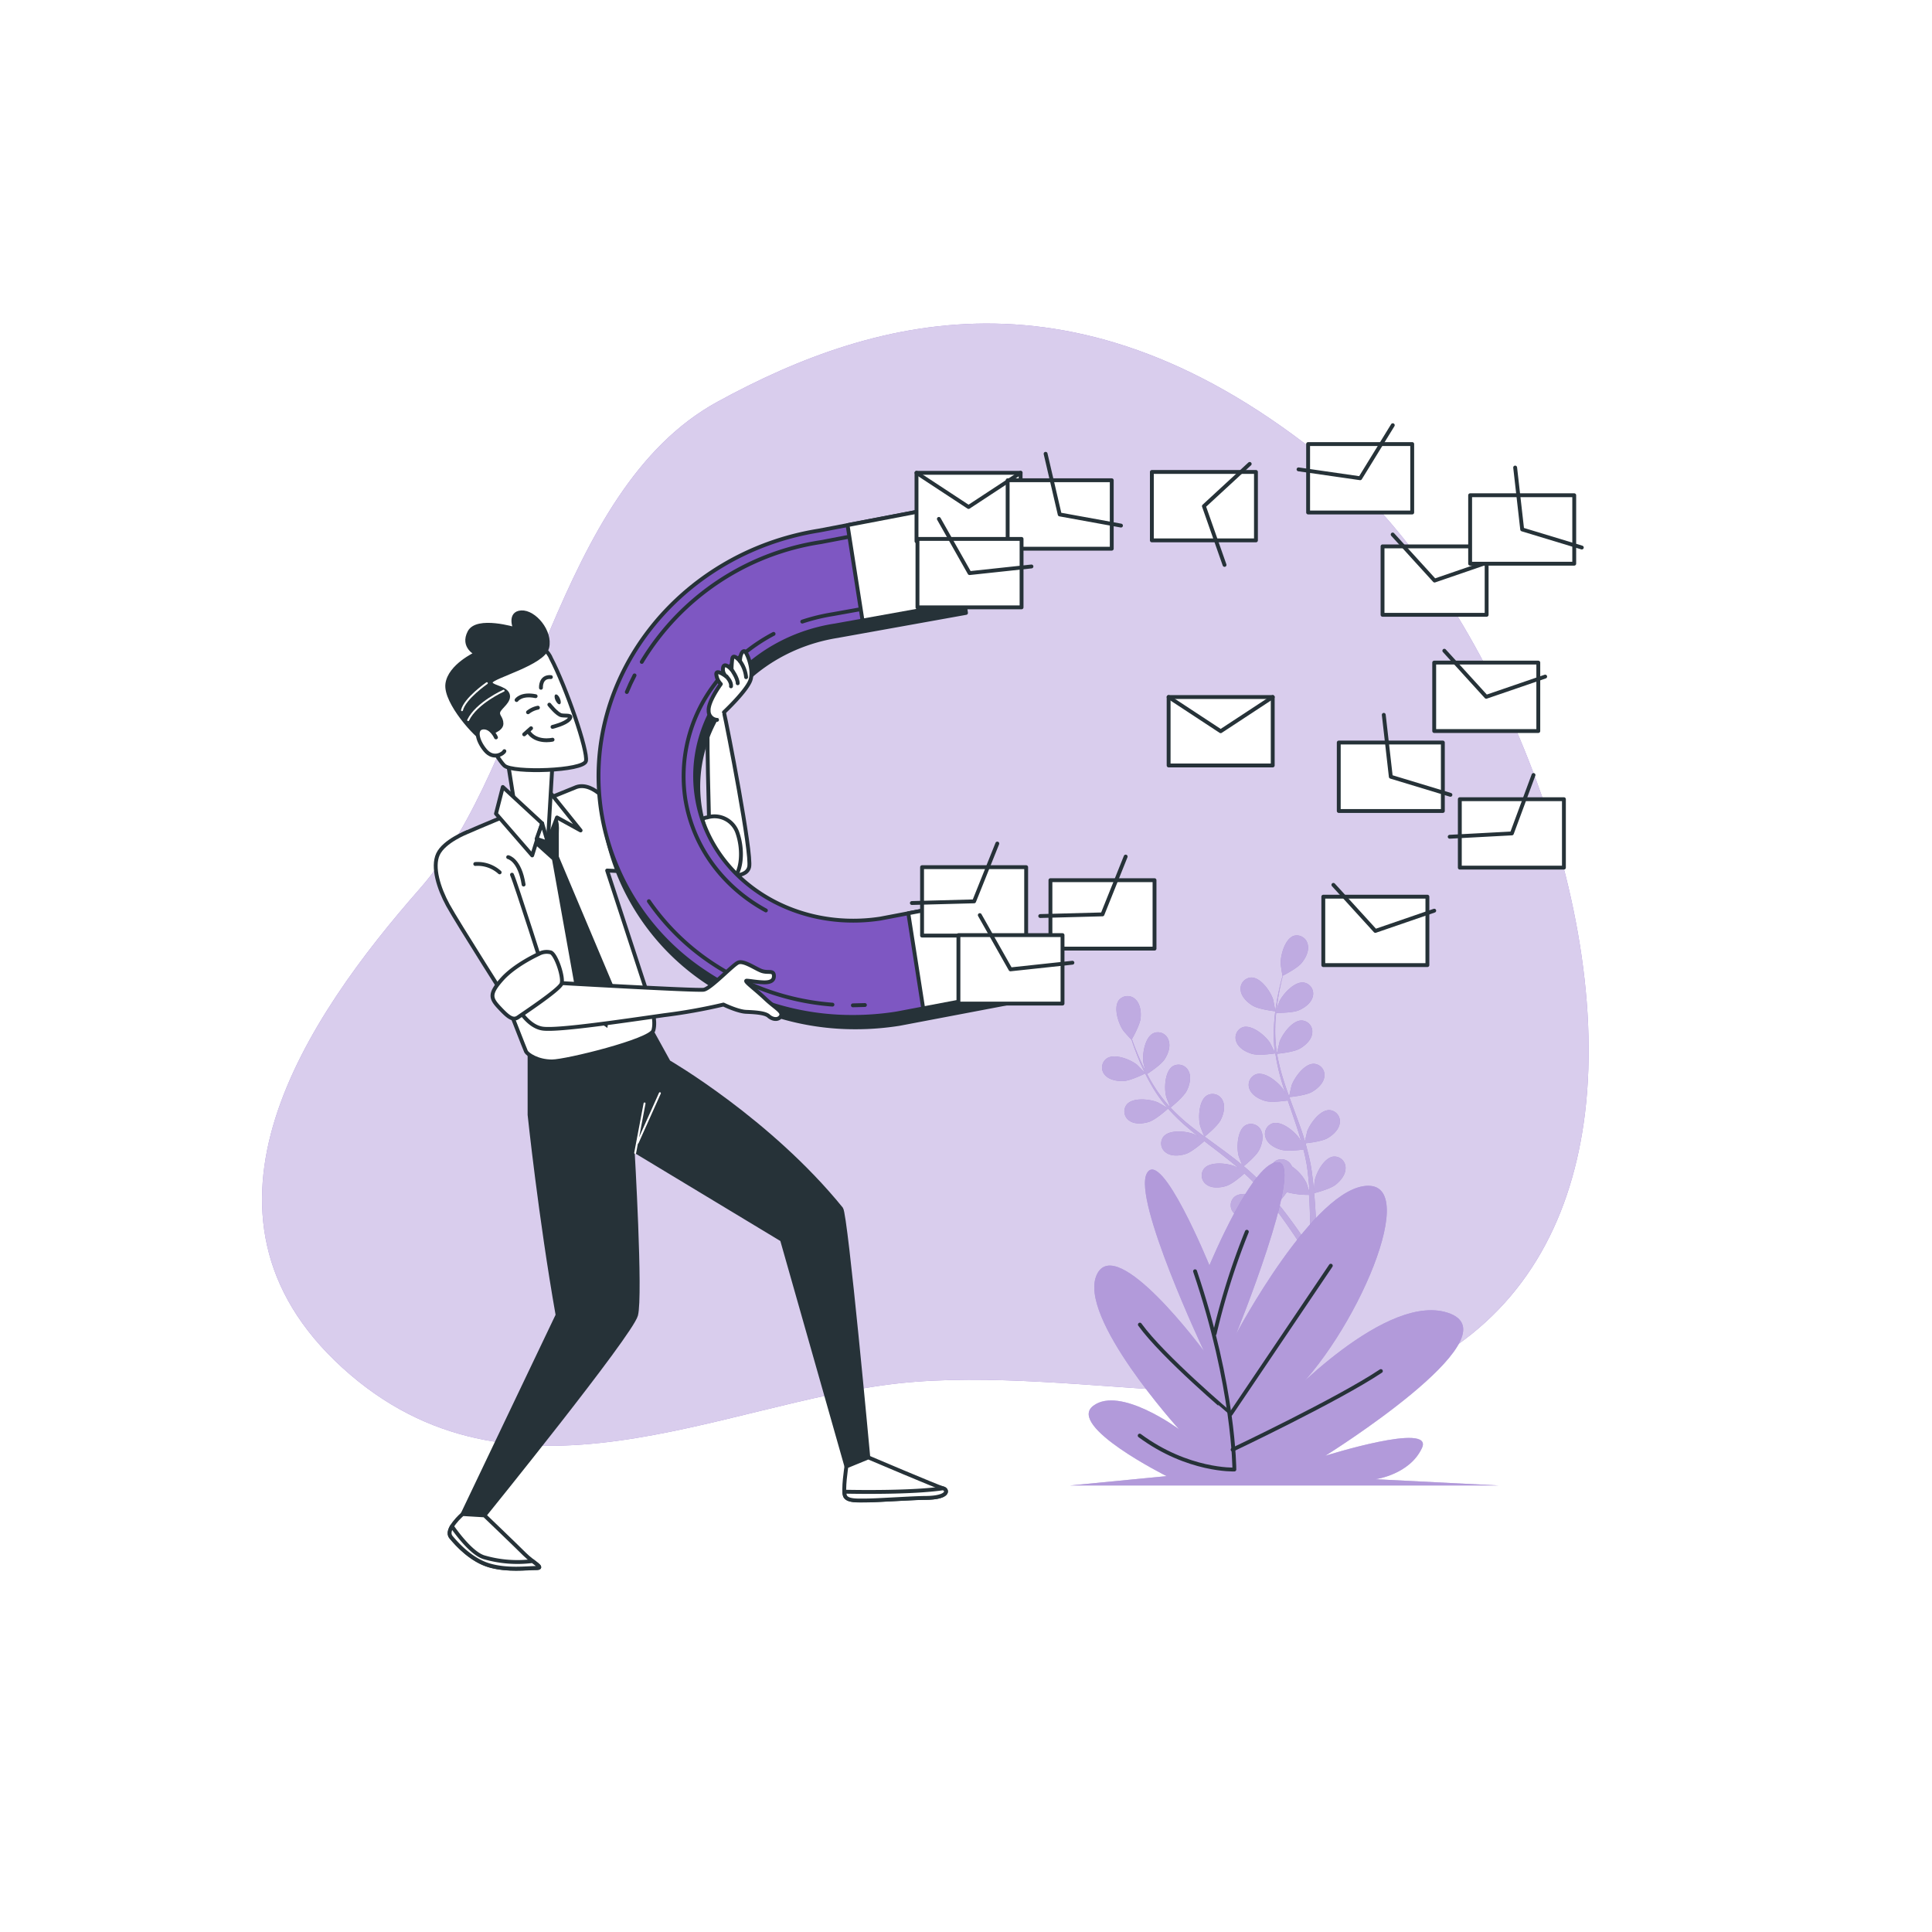 <svg class="animated" id="freepik_stories-email-capture" xmlns="http://www.w3.org/2000/svg" viewBox="0 0 500 500" version="1.1" xmlns:xlink="http://www.w3.org/1999/xlink" xmlns:svgjs="http://svgjs.com/svgjs"><style>svg#freepik_stories-email-capture:not(.animated) .animable {opacity: 0;}svg#freepik_stories-email-capture.animated #freepik--Character--inject-155 {animation: 6s Infinite  linear wind;animation-delay: 0s;}svg#freepik_stories-email-capture.animated #freepik--Emails--inject-155 {animation: 1s 1 forwards cubic-bezier(.36,-0.01,.5,1.38) slideLeft,1.5s Infinite  linear wind;animation-delay: 0s,1s;}            @keyframes wind {                0% {                    transform: rotate( 0deg );                }                25% {                    transform: rotate( 1deg );                }                75% {                    transform: rotate( -1deg );                }            }                    @keyframes slideLeft {                0% {                    opacity: 0;                    transform: translateX(-30px);                }                100% {                    opacity: 1;                    transform: translateX(0);                }            }        .animator-hidden { display: none; }</style><g id="freepik--background-simple--inject-155" class="animable" style="transform-origin: 239.482px 228.948px;"><path d="M410.2,288.08c7.17-59.18-27.56-135.61-63.56-166.08-65-55-119-41-161-18s-48,93-77,126-64,84-20,124,98,9,144,4,107,13,140-7C395.68,337,407,314.24,410.2,288.08Z" style="fill: rgb(126, 87, 194); transform-origin: 239.482px 228.948px;" id="el24gmpn7e20i" class="animable"></path><g id="ela0jt0v1f7cr"><path d="M410.2,288.08c7.17-59.18-27.56-135.61-63.56-166.08-65-55-119-41-161-18s-48,93-77,126-64,84-20,124,98,9,144,4,107,13,140-7C395.68,337,407,314.24,410.2,288.08Z" style="fill: rgb(255, 255, 255); opacity: 0.7; transform-origin: 239.482px 228.948px;" class="animable"></path></g></g><g id="freepik--Shadow--inject-155" class="animable animator-hidden" style="transform-origin: 204.14px 398.5px;"><ellipse cx="204.14" cy="398.5" rx="85.5" ry="16.5" style="fill: rgb(126, 87, 194); transform-origin: 204.14px 398.5px;" id="elc0iubs71jf" class="animable"></ellipse><g id="elbwvyz1g06xr"><ellipse cx="204.14" cy="398.5" rx="85.5" ry="16.5" style="fill: rgb(255, 255, 255); opacity: 0.5; transform-origin: 204.14px 398.5px;" class="animable"></ellipse></g></g><g id="freepik--Plants--inject-155" class="animable" style="transform-origin: 332.405px 313.263px;"><path d="M330.08,261.73s-.54-2.9-.6-3.08c-.67-2.07-3.18-5.68-5.62-5.67a2.89,2.89,0,0,0-2.78,3.28c.18,1.71,1.72,3.17,3.11,4C325.82,261.26,330.08,261.73,330.08,261.73Z" style="fill: rgb(126, 87, 194); transform-origin: 325.567px 257.355px;" id="elut0y9l7i5b" class="animable"></path><path d="M334.8,242.2c-2.29.83-3.44,5.07-3.36,7.25,0,.19.44,3.11.48,3.09l0,0c-.18.67-.37,1.39-.57,2.18-.34,1.46-.72,3.12-1,4.94a49.47,49.47,0,0,0-.65,5.95,36.93,36.93,0,0,0,.22,6.68s0,.06,0,.08c-.3-.65-1.2-2.43-1.29-2.56-1.19-1.82-4.57-4.63-6.92-4A2.88,2.88,0,0,0,320,269.7c.62,1.6,2.49,2.6,4.06,3.05,1.76.5,5.69-.09,6-.14a52.28,52.28,0,0,0,1.45,6.66c.36,1.27.76,2.55,1.18,3.82-.27-.55-.53-1-.57-1.11-1.19-1.82-4.57-4.64-6.92-4a2.9,2.9,0,0,0-1.81,3.9c.62,1.6,2.49,2.6,4.06,3.05s4.94,0,5.83-.12c.17.49.33,1,.5,1.46.8,2.33,1.61,4.65,2.34,7,.26.81.48,1.62.71,2.43-.25-.49-.46-.9-.5-1-1.19-1.82-4.57-4.64-6.92-4a2.88,2.88,0,0,0-1.81,3.89c.62,1.61,2.49,2.61,4.06,3s4.62.06,5.67-.09c.21.83.42,1.67.58,2.49.1.56.23,1.09.3,1.66l.24,1.67c.11,1.06.23,2.16.31,3.2.06.73.1,1.42.15,2.11-.24-.81-.76-2.38-.82-2.51a11.22,11.22,0,0,0-3.73-4.24,3.36,3.36,0,0,0-.31-.56,2.88,2.88,0,0,0-4.24-.66c-1.85,1.59-1.39,6-.54,8,0,.12.74,1.34,1.18,2.1-.33-.41-.64-.81-1-1.23-.68-.82-1.38-1.63-2.13-2.5-.37-.41-.75-.83-1.14-1.24s-.82-.82-1.23-1.24c-1-.94-2-1.85-3.07-2.74.72-.59,3.27-2.74,4-4.2s1.25-3.51.49-5.05a2.89,2.89,0,0,0-4.09-1.3c-2.07,1.3-2.28,5.69-1.74,7.8,0,.13.59,1.6.91,2.4-.65-.53-1.29-1.06-1.95-1.58-1.93-1.49-3.93-2.94-5.91-4.39l-1.82-1.34c.26-.21,3.34-2.7,4.16-4.34.73-1.45,1.26-3.5.49-5a2.87,2.87,0,0,0-4.09-1.29c-2.07,1.29-2.27,5.68-1.74,7.79,0,.16.84,2.28,1.07,2.81-1.32-1-2.64-2-3.89-3a49.41,49.41,0,0,1-4.83-4.49c.12-.09,3.35-2.68,4.19-4.35.73-1.45,1.25-3.51.49-5.05a2.89,2.89,0,0,0-4.09-1.3c-2.07,1.3-2.28,5.69-1.74,7.8,0,.14.64,1.75.95,2.51l-.12.07a36.76,36.76,0,0,1-4-5.31c-.65-1-1.21-2.05-1.74-3.06.65-.42,3.6-2.37,4.52-3.79s1.63-3.35,1-5a2.88,2.88,0,0,0-3.92-1.74c-2.2,1.06-2.88,5.41-2.58,7.56,0,.12.31,1.29.54,2.14-.23-.45-.48-.92-.69-1.36-.8-1.66-1.43-3.23-2-4.63-.31-.79-.57-1.52-.81-2.2.43-.74,2.09-3.77,2.25-5.42s-.09-3.73-1.36-4.89a2.9,2.9,0,0,0-4.29.26c-1.45,2-.06,6.13,1.2,7.9.1.16,2.08,2.36,2.11,2.32l0,0c.22.66.45,1.36.73,2.13.52,1.41,1.12,3,1.89,4.68a51.77,51.77,0,0,0,2.73,5.31,37.67,37.67,0,0,0,3.88,5.45l.06.06c-.61-.37-2.35-1.36-2.49-1.42-2-.86-6.37-1.35-8,.49a2.88,2.88,0,0,0,.64,4.25c1.4,1,3.51.79,5.06.3,1.75-.55,4.7-3.21,4.94-3.43a50,50,0,0,0,4.88,4.76c1,.86,2,1.7,3.09,2.53l-1.09-.61c-2-.86-6.37-1.34-8,.5a2.87,2.87,0,0,0,.64,4.24c1.4,1,3.51.8,5.06.31s4.14-2.72,4.81-3.32l1.21.95c2,1.49,3.92,3,5.8,4.5.66.53,1.29,1.08,1.92,1.63-.47-.27-.88-.5-.94-.52-2-.86-6.37-1.35-8,.49a2.88,2.88,0,0,0,.63,4.24c1.41,1,3.52.8,5.07.31s3.88-2.5,4.68-3.21c.64.58,1.27,1.17,1.86,1.76.39.41.79.78,1.16,1.22l1.12,1.26c.68.83,1.39,1.68,2,2.5.45.57.87,1.12,1.29,1.68-.65-.54-1.95-1.57-2.07-1.65-1.84-1.15-6.09-2.29-7.95-.72a2.9,2.9,0,0,0,0,4.3c1.23,1.19,3.35,1.32,5,1.07,1.77-.28,5-2.36,5.36-2.63.7.92,1.37,1.83,2,2.69,2.16,3,3.84,5.54,5,7.34l.12.19,1.49-.73c-.08-.11-.15-.23-.24-.35-1.2-1.8-2.95-4.35-5.19-7.31-.71-.94-1.48-1.93-2.29-2.93a30.89,30.89,0,0,0,2.32-2.87,21.16,21.16,0,0,0,5.74.7c.07,1.15.14,2.27.18,3.33.15,3.68.14,6.74.1,8.88v.25l1.64-.79c0-2.13-.08-5-.3-8.41-.07-1.17-.17-2.42-.29-3.7.46-.12,4.17-1.07,5.57-2.19s2.6-2.66,2.56-4.38a2.89,2.89,0,0,0-3.18-2.89c-2.41.31-4.44,4.21-4.84,6.35,0,.13-.12,1.52-.17,2.41-.05-.53-.1-1-.15-1.57-.11-1.07-.25-2.13-.39-3.27l-.27-1.66c-.08-.56-.24-1.14-.35-1.71-.29-1.32-.66-2.65-1-4,.93-.1,4.24-.49,5.66-1.3s3-2.24,3.19-3.94a2.88,2.88,0,0,0-2.7-3.34c-2.44-.06-5,3.49-5.75,5.54,0,.13-.39,1.66-.57,2.51-.24-.8-.48-1.6-.75-2.4-.79-2.3-1.65-4.61-2.51-6.92-.26-.7-.51-1.41-.77-2.12.33,0,4.28-.41,5.86-1.32,1.41-.81,3-2.23,3.2-3.94a2.89,2.89,0,0,0-2.7-3.34c-2.44-.06-5,3.49-5.75,5.54-.06.16-.56,2.37-.66,2.93-.56-1.55-1.1-3.11-1.58-4.67a51.27,51.27,0,0,1-1.55-6.4c.16,0,4.27-.39,5.9-1.33,1.41-.81,3-2.23,3.19-3.94a2.88,2.88,0,0,0-2.7-3.34c-2.43-.06-5,3.49-5.75,5.55,0,.13-.42,1.81-.59,2.61h-.14a38.57,38.57,0,0,1-.37-6.62c0-1.21.12-2.38.24-3.51.77,0,4.31,0,5.86-.67s3.21-1.89,3.61-3.56a2.9,2.9,0,0,0-2.32-3.62c-2.41-.33-5.38,2.92-6.32,4.88-.05.11-.45,1.25-.73,2.09.06-.51.11-1,.18-1.52.25-1.83.59-3.49.9-4.95.18-.84.37-1.59.54-2.28.77-.39,3.82-2,4.87-3.29s2-3.16,1.56-4.83A2.89,2.89,0,0,0,334.8,242.2Z" style="fill: rgb(126, 87, 194); transform-origin: 318.576px 282.403px;" id="elgudi5e3rijb" class="animable"></path><path d="M290.73,279.78c1.91-.08,5.72-2,5.72-2s-2.05-2.11-2.2-2.23c-1.7-1.36-5.79-3-7.82-1.63a2.88,2.88,0,0,0-.5,4.26C287,279.47,289.11,279.84,290.73,279.78Z" style="fill: rgb(126, 87, 194); transform-origin: 290.83px 276.595px;" id="el2xti0u32d83" class="animable"></path><g id="elh29xbp3tkk5"><g style="opacity: 0.5; transform-origin: 316.72px 282.403px;" class="animable"><path d="M330.08,261.73s-.54-2.9-.6-3.08c-.67-2.07-3.18-5.68-5.62-5.67a2.89,2.89,0,0,0-2.78,3.28c.18,1.71,1.72,3.17,3.11,4C325.82,261.26,330.08,261.73,330.08,261.73Z" style="fill: rgb(255, 255, 255); transform-origin: 325.567px 257.355px;" id="elzo5t09t6dja" class="animable"></path><path d="M334.8,242.2c-2.29.83-3.44,5.07-3.36,7.25,0,.19.44,3.11.48,3.09l0,0c-.18.67-.37,1.39-.57,2.18-.34,1.46-.72,3.12-1,4.94a49.47,49.47,0,0,0-.65,5.95,36.93,36.93,0,0,0,.22,6.68s0,.06,0,.08c-.3-.65-1.2-2.43-1.29-2.56-1.19-1.82-4.57-4.63-6.92-4A2.88,2.88,0,0,0,320,269.7c.62,1.6,2.49,2.6,4.06,3.05,1.76.5,5.69-.09,6-.14a52.28,52.28,0,0,0,1.45,6.66c.36,1.27.76,2.55,1.18,3.82-.27-.55-.53-1-.57-1.11-1.19-1.82-4.57-4.64-6.92-4a2.9,2.9,0,0,0-1.81,3.9c.62,1.6,2.49,2.6,4.06,3.05s4.94,0,5.83-.12c.17.49.33,1,.5,1.46.8,2.33,1.61,4.65,2.34,7,.26.81.48,1.62.71,2.43-.25-.49-.46-.9-.5-1-1.19-1.82-4.57-4.64-6.92-4a2.88,2.88,0,0,0-1.81,3.89c.62,1.61,2.49,2.61,4.06,3s4.62.06,5.67-.09c.21.83.42,1.67.58,2.49.1.56.23,1.09.3,1.66l.24,1.67c.11,1.06.23,2.16.31,3.2.06.73.1,1.42.15,2.11-.24-.81-.76-2.38-.82-2.51a11.22,11.22,0,0,0-3.73-4.24,3.36,3.36,0,0,0-.31-.56,2.88,2.88,0,0,0-4.24-.66c-1.85,1.59-1.39,6-.54,8,0,.12.74,1.34,1.18,2.1-.33-.41-.64-.81-1-1.23-.68-.82-1.38-1.63-2.13-2.5-.37-.41-.75-.83-1.14-1.24s-.82-.82-1.23-1.24c-1-.94-2-1.85-3.07-2.74.72-.59,3.27-2.74,4-4.2s1.25-3.51.49-5.05a2.89,2.89,0,0,0-4.09-1.3c-2.07,1.3-2.28,5.69-1.74,7.8,0,.13.59,1.6.91,2.4-.65-.53-1.29-1.06-1.95-1.58-1.93-1.49-3.93-2.94-5.91-4.39l-1.82-1.34c.26-.21,3.34-2.7,4.16-4.34.73-1.45,1.26-3.5.49-5a2.87,2.87,0,0,0-4.09-1.29c-2.07,1.29-2.27,5.68-1.74,7.79,0,.16.84,2.28,1.07,2.81-1.32-1-2.64-2-3.89-3a49.41,49.41,0,0,1-4.83-4.49c.12-.09,3.35-2.68,4.19-4.35.73-1.45,1.25-3.51.49-5.05a2.89,2.89,0,0,0-4.09-1.3c-2.07,1.3-2.28,5.69-1.74,7.8,0,.14.64,1.75.95,2.51l-.12.07a36.76,36.76,0,0,1-4-5.31c-.65-1-1.21-2.05-1.74-3.06.65-.42,3.6-2.37,4.52-3.79s1.63-3.35,1-5a2.88,2.88,0,0,0-3.92-1.74c-2.2,1.06-2.88,5.41-2.58,7.56,0,.12.31,1.29.54,2.14-.23-.45-.48-.92-.69-1.36-.8-1.66-1.43-3.23-2-4.63-.31-.79-.57-1.52-.81-2.2.43-.74,2.09-3.77,2.25-5.42s-.09-3.73-1.36-4.89a2.9,2.9,0,0,0-4.29.26c-1.45,2-.06,6.13,1.2,7.9.1.16,2.08,2.36,2.11,2.32l0,0c.22.66.45,1.36.73,2.13.52,1.41,1.12,3,1.89,4.68a51.77,51.77,0,0,0,2.73,5.31,37.67,37.67,0,0,0,3.88,5.45l.06.06c-.61-.37-2.35-1.36-2.49-1.42-2-.86-6.37-1.35-8,.49a2.88,2.88,0,0,0,.64,4.25c1.4,1,3.51.79,5.06.3,1.75-.55,4.7-3.21,4.94-3.43a50,50,0,0,0,4.88,4.76c1,.86,2,1.7,3.09,2.53l-1.09-.61c-2-.86-6.37-1.34-8,.5a2.87,2.87,0,0,0,.64,4.24c1.4,1,3.51.8,5.06.31s4.14-2.72,4.81-3.32l1.21.95c2,1.49,3.92,3,5.8,4.5.66.53,1.29,1.08,1.92,1.63-.47-.27-.88-.5-.94-.52-2-.86-6.37-1.35-8,.49a2.88,2.88,0,0,0,.63,4.24c1.41,1,3.52.8,5.07.31s3.88-2.5,4.68-3.21c.64.58,1.27,1.17,1.86,1.76.39.41.79.78,1.16,1.22l1.12,1.26c.68.83,1.39,1.68,2,2.5.45.57.87,1.12,1.29,1.68-.65-.54-1.95-1.57-2.07-1.65-1.84-1.15-6.09-2.29-7.95-.72a2.9,2.9,0,0,0,0,4.3c1.23,1.19,3.35,1.32,5,1.07,1.77-.28,5-2.36,5.36-2.63.7.92,1.37,1.83,2,2.69,2.16,3,3.84,5.54,5,7.34l.12.19,1.49-.73c-.08-.11-.15-.23-.24-.35-1.2-1.8-2.95-4.35-5.19-7.31-.71-.94-1.48-1.93-2.29-2.93a30.89,30.89,0,0,0,2.32-2.87,21.16,21.16,0,0,0,5.74.7c.07,1.15.14,2.27.18,3.33.15,3.68.14,6.74.1,8.88v.25l1.64-.79c0-2.13-.08-5-.3-8.41-.07-1.17-.17-2.42-.29-3.7.46-.12,4.17-1.07,5.57-2.19s2.6-2.66,2.56-4.38a2.89,2.89,0,0,0-3.18-2.89c-2.41.31-4.44,4.21-4.84,6.35,0,.13-.12,1.52-.17,2.41-.05-.53-.1-1-.15-1.57-.11-1.07-.25-2.13-.39-3.27l-.27-1.66c-.08-.56-.24-1.14-.35-1.71-.29-1.32-.66-2.65-1-4,.93-.1,4.24-.49,5.66-1.3s3-2.24,3.19-3.94a2.88,2.88,0,0,0-2.7-3.34c-2.44-.06-5,3.49-5.75,5.54,0,.13-.39,1.66-.57,2.51-.24-.8-.48-1.6-.75-2.4-.79-2.3-1.65-4.61-2.51-6.92-.26-.7-.51-1.41-.77-2.12.33,0,4.28-.41,5.86-1.32,1.41-.81,3-2.23,3.2-3.94a2.89,2.89,0,0,0-2.7-3.34c-2.44-.06-5,3.49-5.75,5.54-.06.16-.56,2.37-.66,2.93-.56-1.55-1.1-3.11-1.58-4.67a51.27,51.27,0,0,1-1.55-6.4c.16,0,4.27-.39,5.9-1.33,1.41-.81,3-2.23,3.19-3.94a2.88,2.88,0,0,0-2.7-3.34c-2.43-.06-5,3.49-5.75,5.55,0,.13-.42,1.81-.59,2.61h-.14a38.57,38.57,0,0,1-.37-6.62c0-1.21.12-2.38.24-3.51.77,0,4.31,0,5.86-.67s3.21-1.89,3.61-3.56a2.9,2.9,0,0,0-2.32-3.62c-2.41-.33-5.38,2.92-6.32,4.88-.05.11-.45,1.25-.73,2.09.06-.51.11-1,.18-1.52.25-1.83.59-3.49.9-4.95.18-.84.37-1.59.54-2.28.77-.39,3.82-2,4.87-3.29s2-3.16,1.56-4.83A2.89,2.89,0,0,0,334.8,242.2Z" style="fill: rgb(255, 255, 255); transform-origin: 318.576px 282.403px;" id="el2cy7w1ynbcq" class="animable"></path><path d="M290.73,279.78c1.91-.08,5.72-2,5.72-2s-2.05-2.11-2.2-2.23c-1.7-1.36-5.79-3-7.82-1.63a2.88,2.88,0,0,0-.5,4.26C287,279.47,289.11,279.84,290.73,279.78Z" style="fill: rgb(255, 255, 255); transform-origin: 290.83px 276.595px;" id="elxcqxrneb19d" class="animable"></path></g></g><path d="M313,327.48s11.55-27.87,18-26.66-11.09,44.43-11.09,44.43,20.34-38.37,34.21-38.37-5.09,42.41-22.65,56.54c0,0,27.73-29.88,43.91-23.42S343,376.75,343,376.75s28.2-8.89,25-2-12,8.07-12,8.07l31.89,1.62H276.92l25-2.42S276,369.07,282.93,363.82s22.19,6.06,22.19,6.06-26.35-29.08-21.27-40,27.74,19.79,27.74,19.79-18.49-39.17-14.79-46S313,327.48,313,327.48Z" style="fill: rgb(126, 87, 194); transform-origin: 332.405px 342.611px;" id="elpd3k5rkdlqo" class="animable"></path><g id="elo5puhbgxry"><path d="M313,327.48s11.55-27.87,18-26.66-11.09,44.43-11.09,44.43,20.34-38.37,34.21-38.37-5.09,42.41-22.65,56.54c0,0,27.73-29.88,43.91-23.42S343,376.75,343,376.75s28.2-8.89,25-2-12,8.07-12,8.07l31.89,1.62H276.92l25-2.42S276,369.07,282.93,363.82s22.19,6.06,22.19,6.06-26.35-29.08-21.27-40,27.74,19.79,27.74,19.79-18.49-39.17-14.79-46S313,327.48,313,327.48Z" style="fill: rgb(255, 255, 255); opacity: 0.4; transform-origin: 332.405px 342.611px;" class="animable"></path></g><path d="M309.28,329c10.17,30,10.17,51.31,10.17,51.31s-12,.46-24.5-8.78" style="fill: none; stroke: rgb(38, 50, 56); stroke-linecap: round; stroke-linejoin: round; transform-origin: 307.2px 354.657px;" id="el3bwuop3a9pd" class="animable"></path><path d="M314.36,345.13a179.7,179.7,0,0,1,8.32-26.35" style="fill: none; stroke: rgb(38, 50, 56); stroke-linecap: round; stroke-linejoin: round; transform-origin: 318.52px 331.955px;" id="el2fj1h8j0vra" class="animable"></path><path d="M344.41,327.56l-25.89,38.37S301,351.14,295,342.81" style="fill: none; stroke: rgb(38, 50, 56); stroke-linecap: round; stroke-linejoin: round; transform-origin: 319.705px 346.745px;" id="elyfkzq14tvgb" class="animable"></path><path d="M319,375.17s27.28-12.94,38.37-20.34" style="fill: none; stroke: rgb(38, 50, 56); stroke-linecap: round; stroke-linejoin: round; transform-origin: 338.185px 365px;" id="els5w5vewq61" class="animable"></path></g><g id="freepik--Character--inject-155" class="animable" style="transform-origin: 190.22px 268.424px;"><path d="M137.05,271.18v17.33s2.77,26.43,7.25,51.83l-24.58,51.5,5.66.34s37.9-46.84,39.23-51.84-.89-42.83-.89-42.83l38.66,23.33,16.67,58.67,5.67-2.33s-5.78-62.83-7-64.34c-18.55-22.87-44.67-38-44.67-38l-5.33-9.66Z" style="fill: rgb(38, 50, 56); stroke: rgb(38, 50, 56); stroke-linecap: round; stroke-linejoin: round; transform-origin: 172.22px 328.68px;" id="el7azpu2dbxl6" class="animable"></path><line x1="164.38" y1="298.37" x2="166.81" y2="285.57" style="fill: none; stroke: rgb(255, 255, 255); stroke-linecap: round; stroke-linejoin: round; stroke-width: 0.5px; transform-origin: 165.595px 291.97px;" id="elsk8ugcczk3k" class="animable"></line><line x1="165.04" y1="295.72" x2="170.78" y2="282.92" style="fill: none; stroke: rgb(255, 255, 255); stroke-linecap: round; stroke-linejoin: round; stroke-width: 0.5px; transform-origin: 167.91px 289.32px;" id="el34p6x84qev9" class="animable"></line><path d="M183.61,215.91s-1.35,7.38.6,9.07,8.88,2.77,9.67-.59-5.73-36.7-6.52-40.06-3.15-1.38-3.94-.39S183.61,215.91,183.61,215.91Z" style="fill: rgb(255, 255, 255); stroke: rgb(38, 50, 56); stroke-linecap: round; stroke-linejoin: round; transform-origin: 188.529px 204.518px;" id="elch86cp0u1c" class="animable"></path><path d="M149.18,203.68s-21.68,8.74-28.38,11.72-3.14,9.67-2.14,12,17.08,44,17.48,44.75,3,2.56,6.72,2.55,25.44-5.39,26.22-8-.61-6.71-.61-6.71l-11.34-34.7s27.64,1.5,29,1.3,4.92-4.55.76-8.68-30.22-11.17-31.6-12.35S151.55,202.88,149.18,203.68Z" style="fill: rgb(255, 255, 255); stroke: rgb(38, 50, 56); stroke-linecap: round; stroke-linejoin: round; transform-origin: 152.833px 239.077px;" id="el04ogatt2vptv" class="animable"></path><path d="M137.16,217.38l5.72,5.15,6.87,38.35,7.44,5.15,1.43-11.16-14-33.2v-6c0-1.43.57-4.87-3.15-6.58S132.58,209.94,137.16,217.38Z" style="fill: rgb(38, 50, 56); transform-origin: 146.99px 237.306px;" id="el0ygrgbhgk2aj" class="animable"></path><path d="M183,211.56s-3.55,0-4.73,7.31.59,8.68,2.56,9.07,6.51,2,8.88-.39,2.57-7.7,1.19-11.84A6.27,6.27,0,0,0,183,211.56Z" style="fill: rgb(255, 255, 255); stroke: rgb(38, 50, 56); stroke-linecap: round; stroke-linejoin: round; transform-origin: 184.825px 220.049px;" id="el2wa38sbwkos" class="animable"></path><polygon points="141.38 203.87 150.26 214.92 144.15 211.56 141.97 217.29 141.38 203.87" style="fill: rgb(255, 255, 255); stroke: rgb(38, 50, 56); stroke-linecap: round; stroke-linejoin: round; transform-origin: 145.82px 210.58px;" id="eltoqjr6d8ifb" class="animable"></polygon><polygon points="142.96 197.95 141.78 218.08 133.29 209 131.32 196.57 142.96 197.95" style="fill: rgb(255, 255, 255); stroke: rgb(38, 50, 56); stroke-linecap: round; stroke-linejoin: round; transform-origin: 137.14px 207.325px;" id="elsj7y4m86n5j" class="animable"></polygon><polygon points="130.13 203.67 140.31 213.08 137.73 221.38 128.36 210.58 130.13 203.67" style="fill: rgb(255, 255, 255); stroke: rgb(38, 50, 56); stroke-linecap: round; stroke-linejoin: round; transform-origin: 134.335px 212.525px;" id="eljkq8u4wo5r" class="animable"></polygon><path d="M221.49,265.87a68.35,68.35,0,0,1-38.34-11.6,61.12,61.12,0,0,1-26.75-41.41C151,178.45,176.24,145.81,212.74,140l33.75-6.47L250,158.62l-32.78,5.89-.36.07c-23,3.59-39,23.51-35.72,44.42s24.56,34.91,47.46,31.43L263,233.88l4.68,24.46L233,264.93l-.4.07A72.24,72.24,0,0,1,221.49,265.87Z" style="fill: rgb(38, 50, 56); stroke: rgb(38, 50, 56); stroke-linecap: round; stroke-linejoin: round; transform-origin: 211.676px 199.7px;" id="eleu2twqwu5d" class="animable"></path><path d="M220.72,263.18a68.35,68.35,0,0,1-38.34-11.6,61.12,61.12,0,0,1-26.75-41.41c-5.42-34.41,19.84-67.06,56.34-72.86l33.75-6.47,3.46,25.09-32.78,5.89a2.25,2.25,0,0,1-.36.06c-23,3.59-39,23.52-35.71,44.43s24.55,34.91,47.46,31.43l34.48-6.55L267,255.65l-34.7,6.59-.4.07A72.24,72.24,0,0,1,220.72,263.18Z" style="fill: rgb(126, 87, 194); stroke: rgb(38, 50, 56); stroke-linecap: round; stroke-linejoin: round; transform-origin: 210.949px 197.01px;" id="eliljudqqwhtg" class="animable"></path><path d="M215.44,260a65,65,0,0,1-31.38-10.88,60.55,60.55,0,0,1-16.13-15.89" style="fill: rgb(126, 87, 194); stroke: rgb(38, 50, 56); stroke-linecap: round; stroke-linejoin: round; transform-origin: 191.685px 246.615px;" id="elrcs3x3gwlp" class="animable"></path><path d="M223.84,260.1c-1,0-2.08.08-3.12.08" style="fill: rgb(126, 87, 194); stroke: rgb(38, 50, 56); stroke-linecap: round; stroke-linejoin: round; transform-origin: 222.28px 260.14px;" id="el3xzpfa2kv02" class="animable"></path><path d="M200.2,164.05a45.59,45.59,0,0,0-15.46,13.31,39.33,39.33,0,0,0-7.38,29.41c2,12.5,9.84,22.85,20.85,28.85" style="fill: none; stroke: rgb(38, 50, 56); stroke-linecap: round; stroke-linejoin: round; transform-origin: 188.56px 199.835px;" id="el7xqwv637rtg" class="animable"></path><path d="M166.09,171.3a65.55,65.55,0,0,1,46.35-31l30.74-5.89,2.63,19.1-30.24,5.43a50.53,50.53,0,0,0-7.94,1.93" style="fill: none; stroke: rgb(38, 50, 56); stroke-linecap: round; stroke-linejoin: round; transform-origin: 205.95px 152.855px;" id="ele106u485aes" class="animable"></path><path d="M162.22,179.09q.9-2.19,2-4.3" style="fill: none; stroke: rgb(38, 50, 56); stroke-linecap: round; stroke-linejoin: round; transform-origin: 163.22px 176.94px;" id="ele5wosnz70pd" class="animable"></path><polygon points="223.22 160.6 249.18 155.93 245.72 130.84 219.35 135.9 223.22 160.6" style="fill: rgb(255, 255, 255); stroke: rgb(38, 50, 56); stroke-linecap: round; stroke-linejoin: round; transform-origin: 234.265px 145.72px;" id="el03q796ng1ttj" class="animable"></polygon><polygon points="266.95 255.65 262.27 231.19 235.07 236.35 238.92 260.97 266.95 255.65" style="fill: rgb(255, 255, 255); stroke: rgb(38, 50, 56); stroke-linecap: round; stroke-linejoin: round; transform-origin: 251.01px 246.08px;" id="elv1e12bpmmrs" class="animable"></polygon><path d="M143.87,254.34s36.45,2.1,38.25,1.8,7.44-6.33,8.86-7,4.28,1.41,6,2.09,3.17-.23,3.3,1.16-.89,1.93-2.86,1.83-3.15-.37-4.13-.42,2.06,2.09,4.7,4.6,4.76,3.41,4.11,4.56-2.22.87-3.17,0-3.7-1-5.87-1.1-5.83-1.88-5.83-1.88a143.7,143.7,0,0,1-15.36,2.75c-11.15,1.59-26.88,3.93-31.21,3.5s-7.18-6.3-7.18-6.3Z" style="fill: rgb(255, 255, 255); stroke: rgb(38, 50, 56); stroke-linecap: round; stroke-linejoin: round; transform-origin: 167.849px 257.645px;" id="elytyndx77qic" class="animable"></path><path d="M120.8,215.4s-5.86,2.28-7.44,5.64.2,8.88,2.56,13.22,16.78,27,16.78,27l8.68-7.89s-7.89-24.86-8.88-27" style="fill: rgb(255, 255, 255); stroke: rgb(38, 50, 56); stroke-linecap: round; stroke-linejoin: round; transform-origin: 127.07px 238.33px;" id="elpefhkn2zbnh" class="animable"></path><path d="M123,223.6a8.48,8.48,0,0,1,6.31,2.17" style="fill: none; stroke: rgb(38, 50, 56); stroke-linecap: round; stroke-linejoin: round; transform-origin: 126.155px 224.674px;" id="elvp11lnfrm5" class="animable"></path><path d="M131.51,221.83s3,.59,4,7.1" style="fill: none; stroke: rgb(38, 50, 56); stroke-linecap: round; stroke-linejoin: round; transform-origin: 133.51px 225.38px;" id="el978r04l4sta" class="animable"></path><path d="M139.41,246.89s-6.12,2.76-9.47,6.51-3,4.93-.79,7.3,3.55,3.55,4.93,2.57,10.66-7.11,11.25-8.69-1.38-7.49-2.76-8.09A4.2,4.2,0,0,0,139.41,246.89Z" style="fill: rgb(255, 255, 255); stroke: rgb(38, 50, 56); stroke-linecap: round; stroke-linejoin: round; transform-origin: 136.447px 254.981px;" id="elpg87oy8z38a" class="animable"></path><path d="M187.36,184.33s6.12-5.72,6.91-8.49-1-7.1-1.58-7.3-1.18,1-1.18,2.57c0,0-1.78-2.17-2-.59a25.66,25.66,0,0,0-.19,2.76s-1.78-2-2.17-.59a2.42,2.42,0,0,0,.79,2.37s-2.57-2-2.57-.6a4.25,4.25,0,0,0,1.18,2.57s-3.35,4.54-3.15,6.91a2.29,2.29,0,0,0,2.17,2.36" style="fill: rgb(255, 255, 255); stroke: rgb(38, 50, 56); stroke-linecap: round; stroke-linejoin: round; transform-origin: 188.93px 177.409px;" id="el97l9u50tmtu" class="animable"></path><path d="M188,175.06s1.38,1.38,1.18,2.56" style="fill: none; stroke: rgb(38, 50, 56); stroke-linecap: round; stroke-linejoin: round; transform-origin: 188.6px 176.34px;" id="elnspq5mw4dkn" class="animable"></path><path d="M189.34,173.28s1.58,2.17,1.58,3.55" style="fill: none; stroke: rgb(38, 50, 56); stroke-linecap: round; stroke-linejoin: round; transform-origin: 190.13px 175.055px;" id="elhv9qekmd32k" class="animable"></path><path d="M191.51,171.11a8.57,8.57,0,0,1,1.58,4.14" style="fill: none; stroke: rgb(38, 50, 56); stroke-linecap: round; stroke-linejoin: round; transform-origin: 192.3px 173.18px;" id="eljao1oui8hvb" class="animable"></path><path d="M125.38,392.18s8,7.66,10.34,10,5.33,3.66,3,3.66-7.34.67-12-.66-8.34-5.34-10-7.34,3-6,3-6Z" style="fill: rgb(255, 255, 255); stroke: rgb(38, 50, 56); stroke-linecap: round; stroke-linejoin: round; transform-origin: 127.963px 398.924px;" id="elj8253o2cid" class="animable"></path><path d="M137.82,404a30.9,30.9,0,0,1-12.62-1c-3.12-1-6.84-6-8.25-8-.59,1-.86,2-.23,2.79,1.66,2,5.33,6,10,7.34s9.66.66,12,.66C140.36,405.84,139.36,405.18,137.82,404Z" style="fill: rgb(255, 255, 255); stroke: rgb(38, 50, 56); stroke-linecap: round; stroke-linejoin: round; transform-origin: 127.961px 400.481px;" id="elwddjuewnaud" class="animable"></path><path d="M224.72,377.18s18,7.66,19.33,8,1.6,2.46-4.61,2.46c-2.67,0-12.73.66-15.06.66s-5,.21-5.66-1.12.33-7.67.33-7.67Z" style="fill: rgb(255, 255, 255); stroke: rgb(38, 50, 56); stroke-linecap: round; stroke-linejoin: round; transform-origin: 231.66px 382.746px;" id="eli2gq6tez8a" class="animable"></path><path d="M244.05,385.18l-.05,0c-7.74,1.14-21.66.95-25.49.87a3.1,3.1,0,0,0,.21,1.15c.66,1.33,3.32,1.12,5.66,1.12s12.39-.66,15.06-.66C245.65,387.64,245.38,385.51,244.05,385.18Z" style="fill: rgb(255, 255, 255); stroke: rgb(38, 50, 56); stroke-linecap: round; stroke-linejoin: round; transform-origin: 231.668px 386.756px;" id="el8qg6wqa7n6e" class="animable"></path><polygon points="140.31 213.08 141.78 218.08 138.88 217.09 140.31 213.08" style="fill: rgb(255, 255, 255); stroke: rgb(38, 50, 56); stroke-linecap: round; stroke-linejoin: round; transform-origin: 140.33px 215.58px;" id="elr0dhn9ww1gp" class="animable"></polygon><path d="M142.57,170.32s-1.19-3.55-6.12-3.95-13.82,6.71-14.61,11.65,6.52,18.15,8.69,20.12,20.52,1.39,21.11-1.18S146.51,177.82,142.57,170.32Z" style="fill: rgb(255, 255, 255); stroke: rgb(38, 50, 56); stroke-linecap: round; stroke-linejoin: round; transform-origin: 136.731px 182.835px;" id="ellh3hc5meeac" class="animable"></path><path d="M142.17,182.36s2,2.56,3.16,2.76,3-.2,2,1-4.34,2-4.34,2" style="fill: none; stroke: rgb(38, 50, 56); stroke-linecap: round; stroke-linejoin: round; transform-origin: 144.894px 185.24px;" id="elhryqvvqw0bk" class="animable"></path><path d="M143,191.43s-4.34,1-6.31-2.17" style="fill: none; stroke: rgb(38, 50, 56); stroke-linecap: round; stroke-linejoin: round; transform-origin: 139.845px 190.42px;" id="elsbzvzue8t3" class="animable"></path><line x1="137.44" y1="188.47" x2="135.66" y2="190.05" style="fill: none; stroke: rgb(38, 50, 56); stroke-linecap: round; stroke-linejoin: round; transform-origin: 136.55px 189.26px;" id="el63i3rxcwzv2" class="animable"></line><path d="M136.65,184.33a6.11,6.11,0,0,1,2.56-1.18" style="fill: none; stroke: rgb(38, 50, 56); stroke-linecap: round; stroke-linejoin: round; transform-origin: 137.93px 183.74px;" id="el8doz5x6dfh6" class="animable"></path><path d="M133.69,181.17s1.18-1.77,4.93-1" style="fill: none; stroke: rgb(38, 50, 56); stroke-linecap: round; stroke-linejoin: round; transform-origin: 136.155px 180.573px;" id="el1hbf5m0ubgl" class="animable"></path><path d="M140,178s-.2-3,2.57-2.77" style="fill: none; stroke: rgb(38, 50, 56); stroke-linecap: round; stroke-linejoin: round; transform-origin: 141.283px 176.609px;" id="eltda417x8ggc" class="animable"></path><path d="M144.88,180.73c.32.7.33,1.37,0,1.51s-.79-.33-1.11-1-.32-1.37,0-1.5S144.57,180,144.88,180.73Z" style="fill: rgb(38, 50, 56); transform-origin: 144.327px 180.99px;" id="elcl6ujl259v8" class="animable"></path><path d="M126.78,189.66s3-.79,3-2.37-1.19-2-.79-3.16,3.16-2.76,2.37-4.54-4.74-1.77-4.34-3.15,13.61-4.74,14.6-8.88-3.36-9.28-6.71-9.08-1.58,4.34-1.58,4.34-9.87-3-11.84.79,1.78,5.53,1.78,5.53-6.91,3.15-7.5,7.89,7.69,13.81,9.47,14.4S126.78,189.66,126.78,189.66Z" style="fill: rgb(38, 50, 56); stroke: rgb(38, 50, 56); stroke-linecap: round; stroke-linejoin: round; transform-origin: 128.752px 175px;" id="elovdwnmuhhs" class="animable"></path><path d="M126,176.8s-5.66,3.91-6.44,7" style="fill: none; stroke: rgb(255, 255, 255); stroke-linecap: round; stroke-linejoin: round; stroke-width: 0.5px; transform-origin: 122.78px 180.3px;" id="elihx92zkiiqg" class="animable"></path><path d="M130.34,178.75s-7,3.13-9.18,7.62" style="fill: none; stroke: rgb(255, 255, 255); stroke-linecap: round; stroke-linejoin: round; stroke-width: 0.5px; transform-origin: 125.75px 182.56px;" id="elb8uqvtt13to" class="animable"></path><path d="M128.36,190.84s-1.19-2.76-3.36-2.56-1.58,3.35.59,5.92,4.74.79,4.94.2" style="fill: rgb(255, 255, 255); stroke: rgb(38, 50, 56); stroke-linecap: round; stroke-linejoin: round; transform-origin: 127.084px 191.91px;" id="elkdlfzn0289" class="animable"></path></g><g id="freepik--Emails--inject-155" class="animable" style="transform-origin: 322.126px 187.468px;"><rect x="302.44" y="180.39" width="26.94" height="17.71" style="fill: rgb(255, 255, 255); stroke: rgb(38, 50, 56); stroke-linecap: round; stroke-linejoin: round; transform-origin: 315.91px 189.245px;" id="elbuddjqdzxdf" class="animable"></rect><polyline points="302.44 180.39 315.91 189.24 329.38 180.39" style="fill: none; stroke: rgb(38, 50, 56); stroke-linecap: round; stroke-linejoin: round; transform-origin: 315.91px 184.815px;" id="el7x9ods4w3fm" class="animable"></polyline><g id="el9va3ctydjk"><rect x="357.8" y="141.4" width="26.94" height="17.71" style="fill: rgb(255, 255, 255); stroke: rgb(38, 50, 56); stroke-linecap: round; stroke-linejoin: round; transform-origin: 371.27px 150.255px; transform: rotate(14.36deg);" class="animable"></rect></g><polyline points="360.42 138.33 371.27 150.25 386.52 145.01" style="fill: none; stroke: rgb(38, 50, 56); stroke-linecap: round; stroke-linejoin: round; transform-origin: 373.47px 144.29px;" id="el5jmcglblhch" class="animable"></polyline><g id="elceft2f0878e"><rect x="342.47" y="232.06" width="26.94" height="17.71" style="fill: rgb(255, 255, 255); stroke: rgb(38, 50, 56); stroke-linecap: round; stroke-linejoin: round; transform-origin: 355.94px 240.915px; transform: rotate(14.36deg);" class="animable"></rect></g><polyline points="345.08 229 355.94 240.92 371.18 235.68" style="fill: none; stroke: rgb(38, 50, 56); stroke-linecap: round; stroke-linejoin: round; transform-origin: 358.13px 234.96px;" id="elqwj5gd58dx" class="animable"></polyline><g id="el3kid8u95opl"><rect x="371.17" y="171.48" width="26.94" height="17.71" style="fill: rgb(255, 255, 255); stroke: rgb(38, 50, 56); stroke-linecap: round; stroke-linejoin: round; transform-origin: 384.64px 180.335px; transform: rotate(14.36deg);" class="animable"></rect></g><polyline points="373.79 168.41 384.64 180.33 399.89 175.1" style="fill: none; stroke: rgb(38, 50, 56); stroke-linecap: round; stroke-linejoin: round; transform-origin: 386.84px 174.37px;" id="elvombxl3zgf" class="animable"></polyline><g id="eluiaifhn4twq"><rect x="346.47" y="192.17" width="26.94" height="17.71" style="fill: rgb(255, 255, 255); stroke: rgb(38, 50, 56); stroke-linecap: round; stroke-linejoin: round; transform-origin: 359.94px 201.025px; transform: rotate(50.2deg);" class="animable"></rect></g><polyline points="358.12 185 359.94 201.02 375.37 205.7" style="fill: none; stroke: rgb(38, 50, 56); stroke-linecap: round; stroke-linejoin: round; transform-origin: 366.745px 195.35px;" id="elt5bttqwqwl" class="animable"></polyline><g id="elkrf20x8ii4"><rect x="380.47" y="128.17" width="26.94" height="17.71" style="fill: rgb(255, 255, 255); stroke: rgb(38, 50, 56); stroke-linecap: round; stroke-linejoin: round; transform-origin: 393.94px 137.025px; transform: rotate(50.2deg);" class="animable"></rect></g><polyline points="392.12 121 393.94 137.02 409.37 141.7" style="fill: none; stroke: rgb(38, 50, 56); stroke-linecap: round; stroke-linejoin: round; transform-origin: 400.745px 131.35px;" id="elramyo9cibu" class="animable"></polyline><g id="elo7xe4an7uvi"><rect x="377.8" y="206.83" width="26.94" height="17.71" style="fill: rgb(255, 255, 255); stroke: rgb(38, 50, 56); stroke-linecap: round; stroke-linejoin: round; transform-origin: 391.27px 215.685px; transform: rotate(-36.409deg);" class="animable"></rect></g><polyline points="375.18 216.55 391.27 215.69 396.87 200.57" style="fill: none; stroke: rgb(38, 50, 56); stroke-linecap: round; stroke-linejoin: round; transform-origin: 386.025px 208.56px;" id="elvw4bqzxl6l" class="animable"></polyline><rect x="237.19" y="122.36" width="26.94" height="17.71" style="fill: rgb(255, 255, 255); stroke: rgb(38, 50, 56); stroke-linecap: round; stroke-linejoin: round; transform-origin: 250.66px 131.215px;" id="elcvaqfkzk8qn" class="animable"></rect><polyline points="237.19 122.36 250.66 131.21 264.13 122.36" style="fill: none; stroke: rgb(38, 50, 56); stroke-linecap: round; stroke-linejoin: round; transform-origin: 250.66px 126.785px;" id="eltm34evx9mq" class="animable"></polyline><g id="eloceoaqc8qgn"><rect x="260.78" y="124.29" width="26.94" height="17.71" style="fill: rgb(255, 255, 255); stroke: rgb(38, 50, 56); stroke-linecap: round; stroke-linejoin: round; transform-origin: 274.25px 133.145px; transform: rotate(43.6deg);" class="animable"></rect></g><polyline points="270.6 117.44 274.25 133.14 290.11 136.02" style="fill: none; stroke: rgb(38, 50, 56); stroke-linecap: round; stroke-linejoin: round; transform-origin: 280.355px 126.73px;" id="elt13edsp6qj8" class="animable"></polyline><g id="eldljrsh5p726"><rect x="338.54" y="114.92" width="26.94" height="17.71" style="fill: rgb(255, 255, 255); stroke: rgb(38, 50, 56); stroke-linecap: round; stroke-linejoin: round; transform-origin: 352.01px 123.775px; transform: rotate(-25.12deg);" class="animable"></rect></g><polyline points="336.06 121.47 352.01 123.77 360.45 110.04" style="fill: none; stroke: rgb(38, 50, 56); stroke-linecap: round; stroke-linejoin: round; transform-origin: 348.255px 116.905px;" id="elvi8xtom6ilo" class="animable"></polyline><g id="elqhgvk5rdv4"><rect x="298.1" y="122.14" width="26.94" height="17.71" style="fill: rgb(255, 255, 255); stroke: rgb(38, 50, 56); stroke-linecap: round; stroke-linejoin: round; transform-origin: 311.57px 130.995px; transform: rotate(103.98deg);" class="animable"></rect></g><polyline points="323.42 120.06 311.57 130.99 316.91 146.2" style="fill: none; stroke: rgb(38, 50, 56); stroke-linecap: round; stroke-linejoin: round; transform-origin: 317.495px 133.13px;" id="el9rrztmmo8sf" class="animable"></polyline><g id="elsz1nhqsbpe"><rect x="238.63" y="224.42" width="26.94" height="17.71" style="fill: rgb(255, 255, 255); stroke: rgb(38, 50, 56); stroke-linecap: round; stroke-linejoin: round; transform-origin: 252.1px 233.275px; transform: rotate(-34.84deg);" class="animable"></rect></g><polyline points="235.99 233.7 252.1 233.27 258.1 218.31" style="fill: none; stroke: rgb(38, 50, 56); stroke-linecap: round; stroke-linejoin: round; transform-origin: 247.045px 226.005px;" id="elno5uggsoxck" class="animable"></polyline><g id="elwiwafmnqzcs"><rect x="271.85" y="227.79" width="26.94" height="17.71" style="fill: rgb(255, 255, 255); stroke: rgb(38, 50, 56); stroke-linecap: round; stroke-linejoin: round; transform-origin: 285.32px 236.645px; transform: rotate(-34.804deg);" class="animable"></rect></g><polyline points="269.21 237.07 285.32 236.64 291.32 221.68" style="fill: none; stroke: rgb(38, 50, 56); stroke-linecap: round; stroke-linejoin: round; transform-origin: 280.265px 229.375px;" id="elbdtnh4ostni" class="animable"></polyline><g id="elvqg9tl1zbs"><rect x="237.44" y="139.47" width="26.94" height="17.71" style="fill: rgb(255, 255, 255); stroke: rgb(38, 50, 56); stroke-linecap: round; stroke-linejoin: round; transform-origin: 250.91px 148.325px; transform: rotate(27.19deg);" class="animable"></rect></g><polyline points="242.98 134.29 250.92 148.32 266.94 146.6" style="fill: none; stroke: rgb(38, 50, 56); stroke-linecap: round; stroke-linejoin: round; transform-origin: 254.96px 141.305px;" id="elfgsmgefw5v" class="animable"></polyline><g id="elh4j8linj3vq"><rect x="248.04" y="242.01" width="26.94" height="17.71" style="fill: rgb(255, 255, 255); stroke: rgb(38, 50, 56); stroke-linecap: round; stroke-linejoin: round; transform-origin: 261.51px 250.865px; transform: rotate(27.19deg);" class="animable"></rect></g><polyline points="253.57 236.83 261.51 250.87 277.54 249.15" style="fill: none; stroke: rgb(38, 50, 56); stroke-linecap: round; stroke-linejoin: round; transform-origin: 265.555px 243.85px;" id="elo3ke3ggpnt" class="animable"></polyline></g><defs>     <filter id="active" height="200%">         <feMorphology in="SourceAlpha" result="DILATED" operator="dilate" radius="2"></feMorphology>                <feFlood flood-color="#32DFEC" flood-opacity="1" result="PINK"></feFlood>        <feComposite in="PINK" in2="DILATED" operator="in" result="OUTLINE"></feComposite>        <feMerge>            <feMergeNode in="OUTLINE"></feMergeNode>            <feMergeNode in="SourceGraphic"></feMergeNode>        </feMerge>    </filter>    <filter id="hover" height="200%">        <feMorphology in="SourceAlpha" result="DILATED" operator="dilate" radius="2"></feMorphology>                <feFlood flood-color="#ff0000" flood-opacity="0.5" result="PINK"></feFlood>        <feComposite in="PINK" in2="DILATED" operator="in" result="OUTLINE"></feComposite>        <feMerge>            <feMergeNode in="OUTLINE"></feMergeNode>            <feMergeNode in="SourceGraphic"></feMergeNode>        </feMerge>            <feColorMatrix type="matrix" values="0   0   0   0   0                0   1   0   0   0                0   0   0   0   0                0   0   0   1   0 "></feColorMatrix>    </filter></defs></svg>